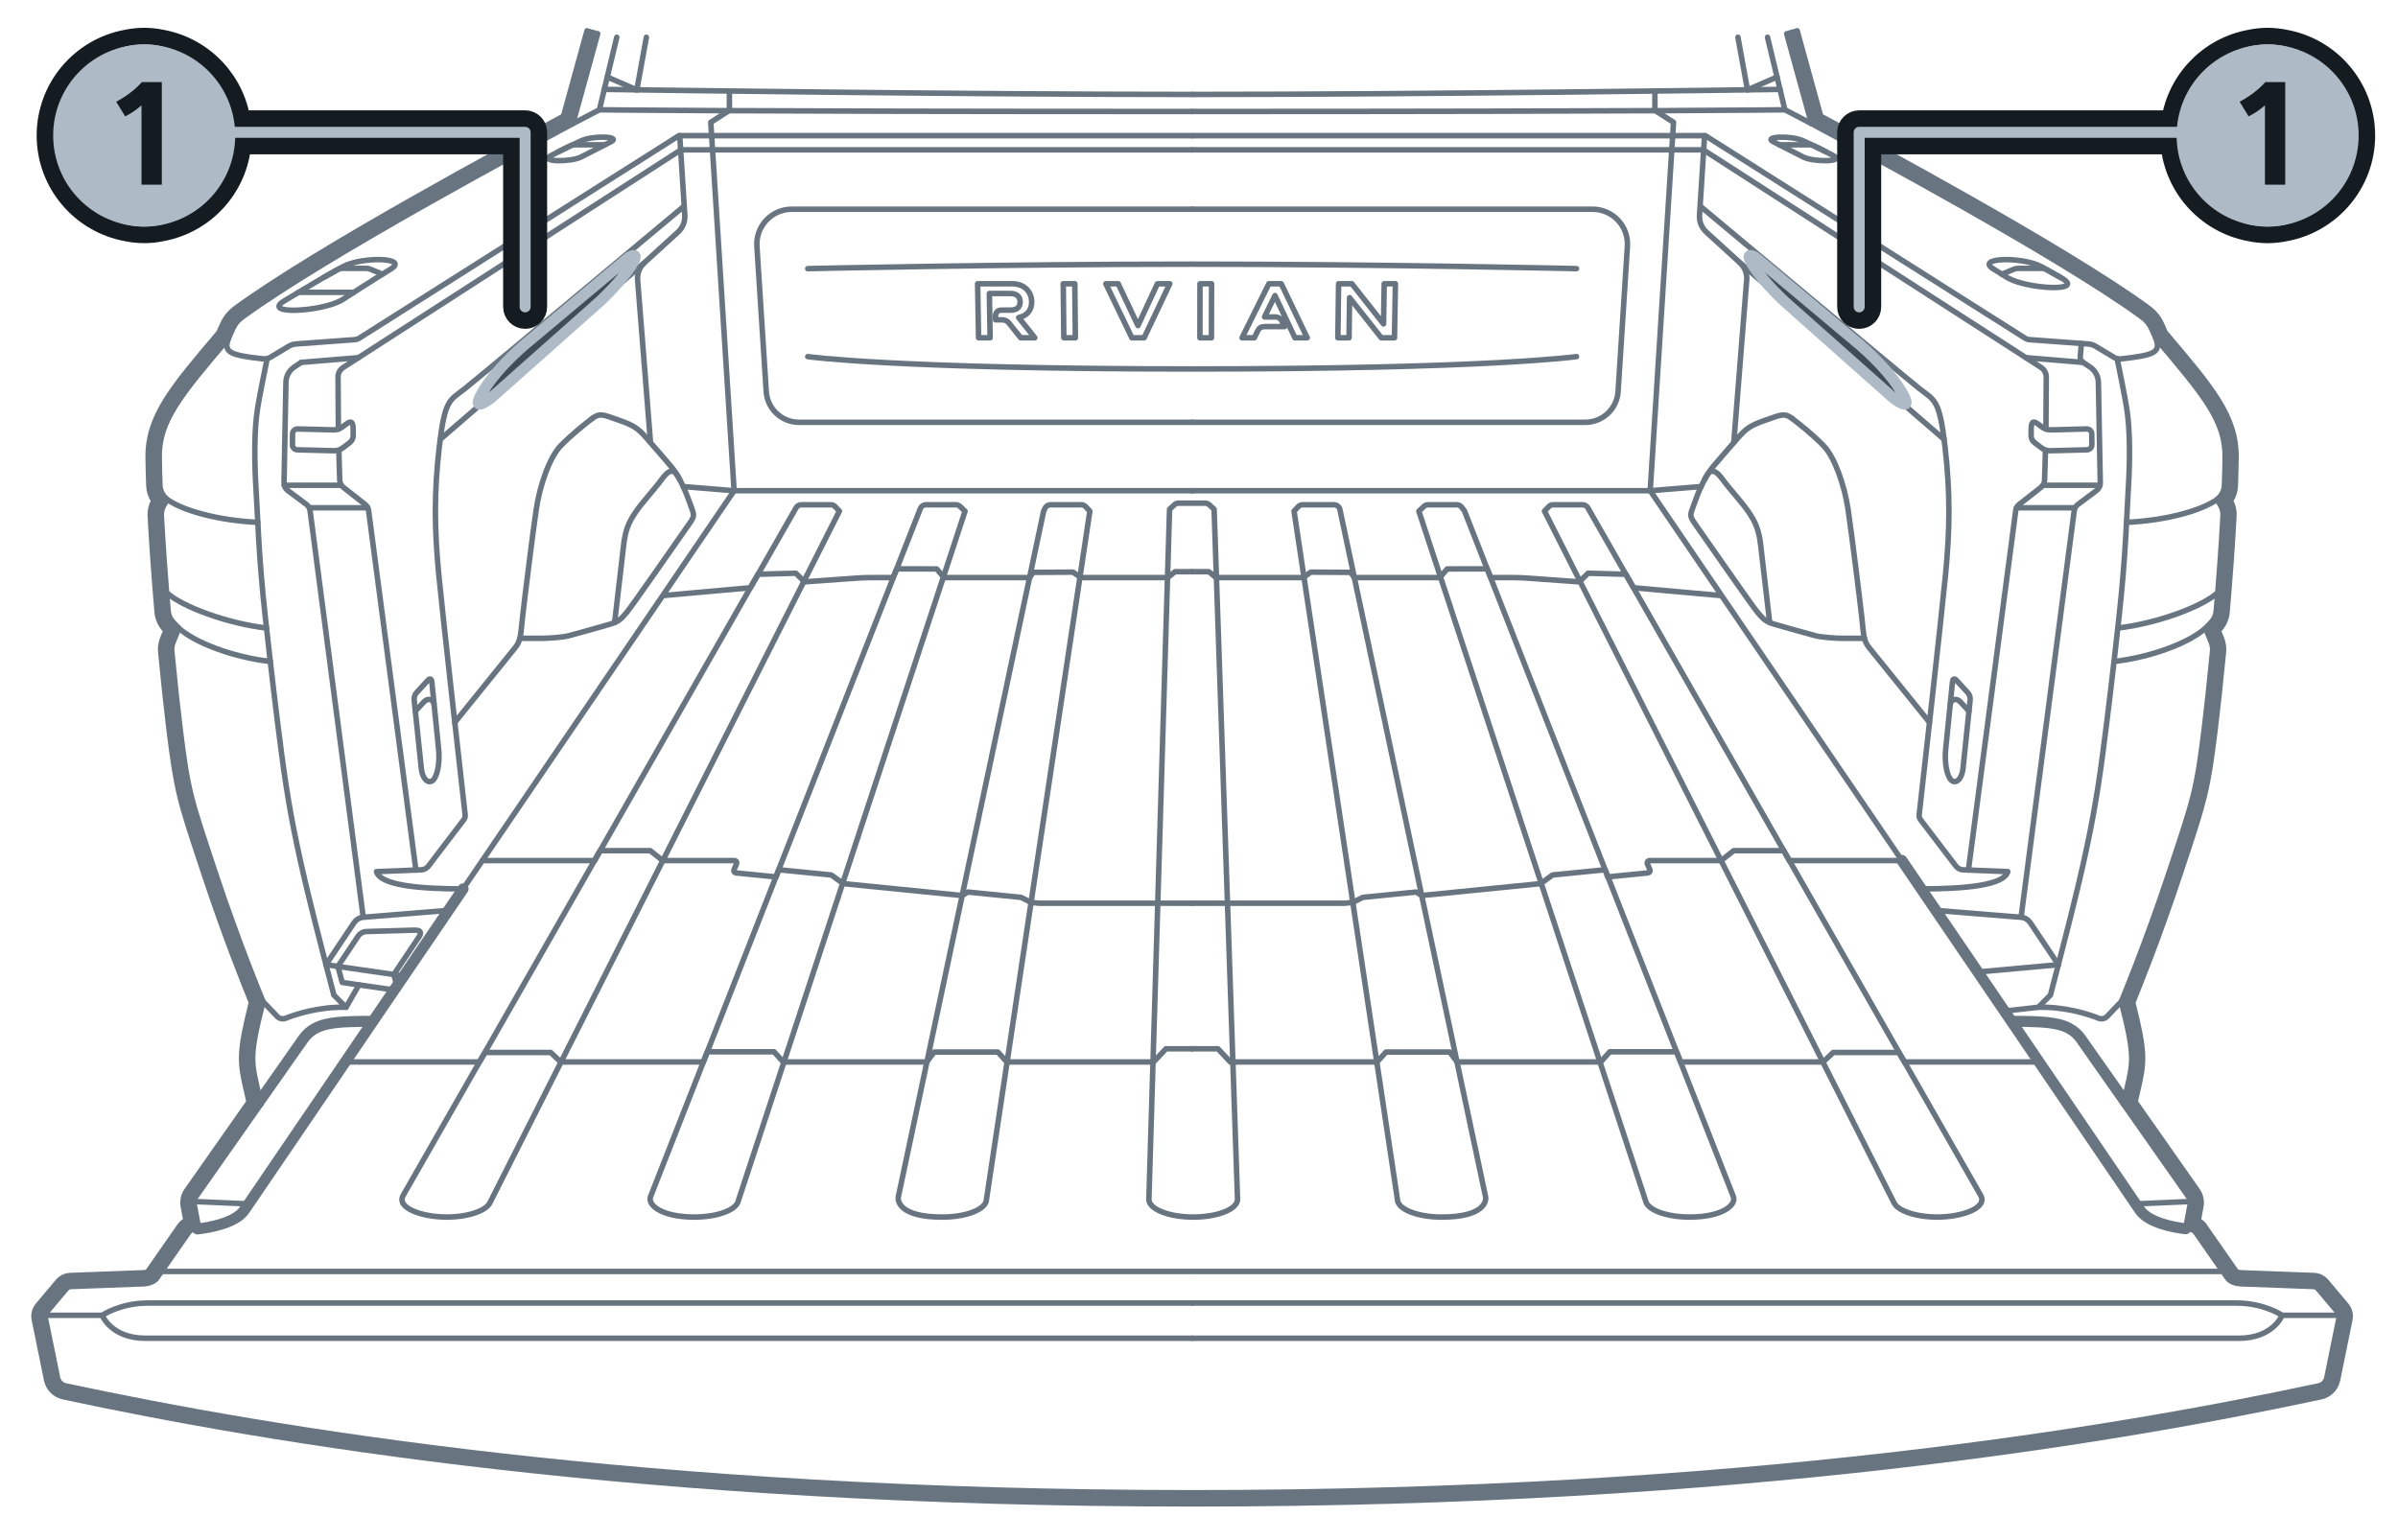 <?xml version="1.0" encoding="UTF-8"?><svg xmlns="http://www.w3.org/2000/svg" width="218" height="140.006" viewBox="0 0 218 140.006"><g id="uuid-cf9666b4-f534-4671-8d16-fb2b4f3b9126"><path d="m42.098,80.832c-3.899.004-7.532-.311-7.871-1.57l4.068-.162c.257-.01.496-.135.652-.339l3.212-4.213c.1-.131.146-.296.127-.46-.25-2.212-2.043-18.13-2.401-21.878-.385-4.03-.444-7.348.059-11.644.504-4.296.919-4.118,2.341-5.244s19.822-16.505,19.822-16.505" style="fill:none; stroke:#687581; stroke-linecap:round; stroke-linejoin:round; stroke-width:.5px;"/><path d="m174.658,80.832c3.899.004,7.532-.311,7.871-1.57l-4.068-.162c-.257-.01-.496-.135-.652-.339l-3.212-4.213c-.1-.131-.146-.296-.127-.46.25-2.212,2.043-18.13,2.401-21.878.385-4.03.444-7.348-.059-11.644-.504-4.296-.919-4.118-2.341-5.244s-19.822-16.505-19.822-16.505" style="fill:none; stroke:#687581; stroke-linecap:round; stroke-linejoin:round; stroke-width:.5px;"/><polyline points="108.378 95.373 105.996 95.373 104.87 96.573 91.537 96.573 90.717 95.672 84.924 95.672 84.248 96.573 71.201 96.573 70.372 95.648 64.304 95.648 63.938 96.573 50.974 96.573 50.066 95.71 44.097 95.71 43.587 96.573 31.386 96.573" style="fill:none; stroke:#687581; stroke-linecap:round; stroke-linejoin:round; stroke-width:.5px;"/><g id="uuid-d5dca2eb-151f-4738-a228-e589e08a1142"><path d="m33.73,92.629c-2.425,0-4.029.061-5.151.642-.504.261-.901.62-1.237,1.096l-4.037,5.754" style="fill:none; stroke:#687581; stroke-linecap:round; stroke-linejoin:round; stroke-width:.5px;"/><path d="m33.73,92.879c-2.445,0-3.98.067-5.036.614-.465.241-.833.572-1.147,1.017l-4.037,5.754" style="fill:none; stroke:#687581; stroke-linecap:round; stroke-linejoin:round; stroke-width:.5px;"/></g><path d="m33.73,93.129c-3.526,0-5.007.148-5.978,1.525l-4.037,5.754" style="fill:none; stroke:#687581; stroke-linecap:round; stroke-linejoin:round; stroke-width:.5px;"/><path d="m20.764,30.783c-.432,1.215,0,1.514,3.194,1.855.206.022.415-.024.593-.13l1.703-1.022c.198-.119.421-.189.651-.206l5.331-.392c.157-.012.309-.062.442-.146l29.04-18.403h46.661" style="fill:none; stroke:#687581; stroke-linecap:round; stroke-linejoin:round; stroke-width:.5px;"/><path d="m24.287,32.616c-.284,1.375-.65,3.194-.848,4.384-.356,2.133-.316,5.017-.158,7.585s.237,6.084.83,11.457c.593,5.373.988,8.691,1.501,12.602.514,3.911,1.106,7.19,2.133,11.536.59,2.496,1.349,5.469,1.889,7.547l.718,2.764,1.106,1.106c-2.484-.06-4.605.651-5.487.999-.27.107-.579.039-.779-.172l-1.279-1.341" style="fill:none; stroke:#687581; stroke-linecap:round; stroke-linejoin:round; stroke-width:.5px;"/><path d="m29.634,87.728s2.257-3.379,2.506-3.751.551-.534.888-.562,7.714-.627,7.714-.627" style="fill:none; stroke:#687581; stroke-linecap:round; stroke-linejoin:round; stroke-width:.5px;"/><path d="m61.794,12.339l.46,7.24c.037.575-.19,1.135-.615,1.523l-3.062,2.794c-.433.395-.659.968-.613,1.552l1.172,14.778" style="fill:none; stroke:#687581; stroke-linecap:round; stroke-linejoin:round; stroke-width:.5px;"/><path d="m53.848,38.048c.682-.525,1.007-.326,2.37.148s1.778.741,2.548,1.63,1.659,1.896,2.252,2.607,1.156,1.807,1.63,3.141.593,1.244-.059,2.163-5.185,7.467-5.63,7.97-.622.8-1.541,1.067-2.888.822-3.704,1.037c-.563.148-1.837.237-2.518.237h-1.939" style="fill:none; stroke:#687581; stroke-linecap:round; stroke-linejoin:round; stroke-width:.5px;"/><path d="m41.346,65.692s4.947-6.133,5.48-6.785.504-1.215.681-2.815.919-7.585,1.244-9.778,1.215-4.741,2.222-5.778,2.192-1.964,2.874-2.489" style="fill:none; stroke:#687581; stroke-linecap:round; stroke-linejoin:round; stroke-width:.5px;"/><polyline points="62.111 44.247 66.737 44.625 108.408 44.625" style="fill:none; stroke:#687581; stroke-linecap:round; stroke-linejoin:round; stroke-width:.5px;"/><path d="m60.335,54.154l7.868-.705.714-1.227,3.432-.093.794.783,4.802-.346c.38-.027.761-.041,1.142-.041h2.102l.332-.796,3.63.009.678.787h7.769l.332-.475,3.622-.021.7.497h7.908l.664-.537h1.536" style="fill:none; stroke:#687581; stroke-linecap:round; stroke-linejoin:round; stroke-width:.5px;"/><path d="m43.848,78.261h10.208l.504-.903h4.553l1.142.903h6.51c.072,0,.139.036.178.097s.045.137.016.202l-.233.521c-.028.062-.024.134.01.193s.095.098.163.105l3.658.366.238-.654,4.781.478,1.086.786,10.803,1.08.515-.315,4.842.484.912.458.737.074h13.908" style="fill:none; stroke:#687581; stroke-linecap:round; stroke-linejoin:round; stroke-width:.5px;"/><path d="m108.378,38.403h-35.74c-1.575,0-2.88-1.223-2.98-2.795l-.848-13.207c-.056-.875.252-1.734.852-2.373s1.437-1.002,2.314-1.002h36.403" style="fill:none; stroke:#687581; stroke-linecap:round; stroke-linejoin:round; stroke-width:.5px;"/><path d="m31.171,40.725c-.239.179-.529.272-.828.264l-3.32-.085c-.245-.006-.44-.208-.437-.453l.01-.999c.001-.12.051-.235.137-.318s.203-.129.323-.126l3.243.083c.298.008.589-.085.828-.264l.366-.275c.463-.348.616-.161.612.542-.004.662.082.867-.427,1.249l-.509.382Z" style="fill:none; stroke:#687581; stroke-linecap:round; stroke-linejoin:round; stroke-width:.5px;"/><path d="m185.584,40.725c.239.179.529.272.828.264l3.32-.085c.245-.006.44-.208.437-.453l-.01-.999c-.001-.12-.051-.235-.137-.318s-.203-.129-.323-.126l-3.243.083c-.298.008-.589-.085-.828-.264l-.366-.275c-.463-.348-.616-.161-.612.542.004.662-.082.867.427,1.249l.509.382Z" style="fill:none; stroke:#687581; stroke-linecap:round; stroke-linejoin:round; stroke-width:.5px;"/><path d="m30.761,39.021l-.029-4.732c-.002-.349.172-.676.464-.869l30.704-19.792h46.478" style="fill:none; stroke:#687581; stroke-linecap:round; stroke-linejoin:round; stroke-width:.5px;"/><path d="m23.434,47.499c-3.587-.165-6.783-1.055-8.233-2.076" style="fill:none; stroke:#687581; stroke-linecap:round; stroke-linejoin:round; stroke-width:.5px;"/><path d="m16.256,57.121c1.412,1.29,4.821,2.626,8.316,3.035" style="fill:none; stroke:#687581; stroke-linecap:round; stroke-linejoin:round; stroke-width:.5px;"/><line x1="29.634" y1="87.728" x2="36.71" y2="88.75" style="fill:none; stroke:#687581; stroke-linecap:round; stroke-linejoin:round; stroke-width:.5px;"/><path d="m36.082,89.672l-.278-1.053,2.278-3.41c.301-.451.129-.644-.438-.623-.356.014-3.197.094-4.341.126-.297.008-.573.161-.738.408l-1.846,2.764.394,1.459,4.727.683" style="fill:none; stroke:#687581; stroke-linecap:round; stroke-linejoin:round; stroke-width:.5px;"/><line x1="31.458" y1="91.598" x2="32.632" y2="89.563" style="fill:none; stroke:#687581; stroke-linecap:round; stroke-linejoin:round; stroke-width:.5px;"/><line x1="14.682" y1="115.62" x2="108.285" y2="115.62" style="fill:none; stroke:#687581; stroke-linecap:round; stroke-linejoin:round; stroke-width:.5px;"/><line x1="17.648" y1="109.264" x2="22.605" y2="109.477" style="fill:none; stroke:#687581; stroke-linecap:round; stroke-linejoin:round; stroke-width:.5px;"/><path d="m56.071,3.389l-1.578,6.593s10.608.157,53.885.157" style="fill:none; stroke:#687581; stroke-linecap:round; stroke-linejoin:round; stroke-width:.5px;"/><path d="m108.378,8.588c-21.423,0-50.704-.418-53.441-.458" style="fill:none; stroke:#687581; stroke-linecap:round; stroke-linejoin:round; stroke-width:.5px;"/><line x1="57.895" y1="8.172" x2="58.762" y2="3.389" style="fill:none; stroke:#687581; stroke-linecap:round; stroke-linejoin:round; stroke-width:.5px;"/><line x1="57.895" y1="8.172" x2="55.205" y2="7.006" style="fill:none; stroke:#687581; stroke-linecap:round; stroke-linejoin:round; stroke-width:.5px;"/><line x1="52.08" y1="11.243" x2="54.493" y2="9.982" style="fill:none; stroke:#687581; stroke-linecap:round; stroke-linejoin:round; stroke-width:.5px;"/><path d="m108.377,121.698H13.244c-3.161,0-3.95-2.09-3.95-2.09,0,0,1.626-1.112,4.123-1.112h94.961" style="fill:none; stroke:#687581; stroke-linecap:round; stroke-linejoin:round; stroke-width:.5px;"/><line x1="4.107" y1="119.608" x2="9.294" y2="119.608" style="fill:none; stroke:#687581; stroke-linecap:round; stroke-linejoin:round; stroke-width:.5px;"/><polyline points="42.098 80.832 66.737 44.625 64.616 11.122 66.31 10.04 66.31 8.51" style="fill:none; stroke:#687581; stroke-linecap:round; stroke-linejoin:round; stroke-width:.5px;"/><path d="m17.947,111.755c1.123-.127,3.469-.531,4.282-1.726l19.869-29.196" style="fill:none; stroke:#687581; stroke-linecap:round; stroke-linejoin:round;"/><path d="m172.896,78.244l21.63,31.785c.785,1.154,3.002,1.57,4.164,1.712" style="fill:none; stroke:#687581; stroke-linecap:round; stroke-linejoin:round;"/><polyline points="150.446 8.51 150.446 10.04 152.139 11.122 150.019 44.625 172.896 78.244" style="fill:none; stroke:#687581; stroke-linecap:round; stroke-linejoin:round; stroke-width:.5px;"/><g id="uuid-81a11b56-6ea5-434b-9d6a-ecba4c56795d"><path d="m53.368,2.8l-2.138,7.765c-4.808,2.584-22.264,11.978-29.703,17.391-.913.664-1.148,1.209-1.505,2.031-.036.083-.074.169-.113.26-4.275,5.037-6.48,7.621-6.438,11.368.009.792.031,1.646.064,2.545.018.494.172.97.44,1.377-.231.433-.338.919-.311,1.409.151,2.772.374,5.798.623,8.709.052.613.313,1.19.741,1.634l.056.059-.282.693c-.164.404-.226.836-.185,1.266.261,2.733.529,5.204.757,7.052.691,5.607.957,6.417,2.931,12.368.087.263.178.537.272.822,1.905,5.749,3.784,10.399,4.284,11.614-1.168,4.657-1.057,5.398-.434,8.085.067.29.14.602.216.947l-5.66,8.067c-.147.209-.249.444-.302.689s-.058.501-.012.752l.237,1.283c-.015.008-.029.016-.043.024-.208.12-.39.286-.534.49l-2.855,4.099c-.008.012-.017.025-.025.037-.003,0-.007.002-.015.007-.037.024-.16.092-.427.105-.395.019-1.749.067-3.156.117-1.47.052-2.996.106-3.478.13-.215.011-.424.066-.612.159s-.359.226-.498.391l-1.806,2.148c-.152.181-.259.392-.316.615s-.064.459-.017.691l1.119,5.493c.078.381.264.721.526.985s.6.455.98.536c18.624,3.983,52.452,9.74,102.624,9.74,50.173,0,84-5.757,102.624-9.74.38-.081.718-.272.98-.536s.449-.604.526-.985l1.119-5.493c.047-.232.04-.468-.017-.691s-.164-.434-.316-.615l-1.806-2.148c-.139-.165-.309-.297-.498-.391s-.397-.149-.612-.159c-.482-.024-2.007-.078-3.478-.13-1.406-.05-2.76-.098-3.156-.117-.267-.013-.39-.081-.427-.105-.008-.005-.012-.007-.015-.007-.008-.012-.016-.025-.025-.037,0,0-2.853-4.099-2.856-4.102-.142-.202-.324-.367-.532-.488-.014-.008-.028-.016-.043-.024l.237-1.283c.047-.252.042-.507-.012-.752s-.155-.48-.302-.689l-5.66-8.067c.077-.345.149-.657.216-.947.623-2.686.734-3.428-.434-8.085.5-1.215,2.379-5.865,4.284-11.614.094-.285.185-.558.272-.822,1.974-5.951,2.24-6.761,2.931-12.368.228-1.848.495-4.319.757-7.052.041-.428-.021-.864-.185-1.266l-.282-.693.056-.059c.428-.444.688-1.02.741-1.634.249-2.912.473-5.937.623-8.709.027-.489-.081-.976-.311-1.409.268-.407.422-.883.44-1.377.033-.899.055-1.753.064-2.545.043-3.748-2.163-6.331-6.438-11.368-.04-.091-.077-.177-.113-.26-.357-.822-.592-1.367-1.505-2.031-7.439-5.413-24.895-14.807-29.703-17.391l-2.138-7.765" style="fill:none; stroke:#687581; stroke-linecap:round; stroke-linejoin:round; stroke-width:.5px;"/><path d="m53.609,2.866l-2.167,7.868c-4.677,2.513-22.298,11.987-29.769,17.423-.857.624-1.071,1.118-1.423,1.928-.04.093-.083.191-.129.295-4.313,5.082-6.443,7.59-6.402,11.232.009.789.031,1.641.064,2.538.018.499.189.977.486,1.372l-.022.037c-.246.416-.361.891-.335,1.372.15,2.769.374,5.792.623,8.702.048.556.284,1.079.672,1.482l.169.176-.343.844c-.149.366-.205.757-.167,1.148.261,2.731.528,5.2.756,7.045.689,5.586.95,6.379,2.92,12.32.087.263.178.537.272.822,1.946,5.872,3.864,10.593,4.309,11.673-1.183,4.702-1.068,5.395-.453,8.047.074.319.155.667.241,1.057l-5.723,8.157c-.128.182-.216.386-.262.599s-.051.435-.01.654l.273,1.473c-.069.027-.135.059-.199.096-.177.102-.332.243-.454.417l-2.855,4.099c-.017.024-.032.049-.046.075-.005.001-.022.01-.064.036-.076.049-.241.129-.55.145-.397.019-1.754.068-3.159.118-1.472.052-2.995.106-3.474.13-.181.009-.355.055-.514.134s-.301.189-.417.328l-1.806,2.148c-.128.152-.217.328-.265.516s-.054.385-.014.579l1.119,5.493c.068.332.231.628.459.859s.523.397.855.468c18.61,3.98,52.419,9.735,102.572,9.735,50.152,0,83.962-5.754,102.572-9.735.331-.071.626-.237.855-.468s.391-.527.459-.859l1.119-5.493c.04-.194.034-.392-.014-.579s-.137-.364-.265-.516l-1.806-2.148c-.116-.138-.259-.249-.417-.328s-.333-.125-.514-.134c-.479-.023-2.003-.078-3.474-.13-1.405-.05-2.762-.098-3.159-.118-.309-.015-.474-.095-.55-.145-.041-.027-.058-.035-.064-.036-.014-.026-.029-.051-.046-.075,0,0-2.853-4.099-2.855-4.101-.12-.172-.276-.312-.453-.415-.064-.037-.13-.069-.199-.095l.273-1.473c.04-.219.036-.441-.01-.654s-.135-.417-.262-.599l-5.723-8.157c.086-.39.166-.737.241-1.057.615-2.653.73-3.346-.453-8.047.445-1.08,2.363-5.802,4.309-11.673.094-.285.185-.558.272-.822,1.971-5.941,2.232-6.734,2.92-12.32.227-1.845.495-4.314.756-7.045.037-.389-.019-.784-.167-1.148l-.343-.844.169-.176c.388-.403.624-.925.672-1.482.249-2.91.472-5.933.623-8.702.026-.479-.09-.957-.335-1.372l-.022-.037c.296-.395.467-.873.486-1.372.033-.898.055-1.749.064-2.538.041-3.641-2.089-6.149-6.402-11.232-.046-.104-.088-.201-.129-.295-.352-.811-.566-1.305-1.423-1.928-7.471-5.436-25.092-14.91-29.769-17.423l-2.167-7.868" style="fill:none; stroke:#687581; stroke-linecap:round; stroke-linejoin:round; stroke-width:.5px;"/><path d="m53.85,2.933l-2.195,7.971s-.009.005-.014.007c-4.559,2.449-22.323,11.993-29.821,17.448-.802.583-.993,1.026-1.34,1.826-.045.103-.092.212-.144.329-4.351,5.128-6.406,7.56-6.366,11.094.009.787.031,1.636.064,2.532.019.503.21.983.539,1.359l-.111.187c-.221.373-.324.799-.301,1.231.15,2.765.373,5.786.622,8.694.043.499.255.968.603,1.329l.282.293-.404.994c-.133.328-.184.679-.15,1.03.261,2.729.528,5.196.755,7.038.686,5.565.942,6.341,2.91,12.272.087.263.178.537.272.822,1.994,6.018,3.958,10.824,4.334,11.733-1.197,4.747-1.079,5.391-.472,8.01.081.348.17.731.265,1.167l-5.786,8.247c-.108.154-.183.328-.223.508s-.043.369-.009.555l.314,1.695c-.128.025-.25.071-.361.136-.146.084-.274.2-.374.343,0,0-2.855,4.099-2.889,4.156,0,0,0,.028-.145.121-.115.074-.323.167-.673.184-.4.02-1.759.068-3.162.118-1.473.052-2.994.106-3.471.13-.146.007-.287.045-.415.108s-.243.153-.337.265l-1.806,2.148c-.103.123-.175.265-.214.416s-.043.311-.011.468l1.119,5.493c.058.283.197.536.392.733s.447.338.729.399c18.595,3.977,52.387,9.729,102.52,9.729,50.132,0,83.925-5.752,102.52-9.729.283-.06.534-.202.729-.399s.334-.45.392-.733l1.119-5.493c.032-.157.027-.317-.011-.468s-.111-.294-.214-.416l-1.806-2.148c-.094-.112-.209-.201-.337-.265s-.269-.101-.415-.108c-.477-.023-1.998-.077-3.471-.13-1.403-.05-2.763-.098-3.162-.118-.351-.017-.559-.11-.673-.184-.144-.093-.145-.121-.179-.178,0,0-2.853-4.099-2.855-4.101-.099-.141-.227-.257-.373-.342-.111-.064-.233-.11-.36-.136l.314-1.695c.034-.186.031-.374-.009-.555s-.114-.354-.223-.508l-5.786-8.247c.095-.436.184-.819.265-1.167.607-2.618.726-3.262-.472-8.01.376-.909,2.34-5.715,4.334-11.733.094-.285.185-.558.272-.822,1.967-5.931,2.224-6.707,2.91-12.272.227-1.842.494-4.309.755-7.038.033-.349-.017-.704-.15-1.03l-.404-.994.282-.293c.348-.362.56-.83.603-1.329.249-2.908.472-5.929.622-8.694.023-.43-.081-.859-.301-1.231l-.111-.187c.33-.376.521-.856.539-1.359.033-.896.055-1.745.064-2.532.04-3.534-2.015-5.967-6.366-11.094-.052-.117-.099-.226-.144-.329-.347-.799-.539-1.242-1.34-1.826-7.497-5.455-25.262-14.999-29.821-17.448-.005-.002-.009-.005-.014-.007l-2.195-7.971" style="fill:none; stroke:#687581; stroke-linecap:round; stroke-linejoin:round; stroke-width:.5px;"/><path d="m54.091,2.999l-2.223,8.075c-.035.019-.071.038-.108.058-4.567,2.454-22.312,11.987-29.792,17.43-.746.543-.916.935-1.258,1.723-.053.122-.11.253-.136.337-4.407,5.193-6.392,7.551-6.353,10.985.009.784.031,1.631.064,2.526.018.495.226.965.58,1.311l.022.021-.207.35c-.195.33-.287.707-.266,1.09.15,2.762.373,5.78.622,8.686.038.442.226.858.534,1.177l.394.41-.465,1.145c-.118.29-.163.601-.133.912.261,2.728.528,5.192.754,7.031.683,5.543.935,6.302,2.899,12.224.087.263.178.537.272.822,2.058,6.209,4.082,11.125,4.36,11.792-1.212,4.794-1.09,5.389-.491,7.973.087.377.184.795.289,1.277l-5.849,8.337c-.089.127-.151.269-.183.418s-.035.304-.007.456l.362,1.957c-.055.006-.105.011-.151.015-.135.012-.264.054-.379.121s-.215.158-.294.27c0,0-2.855,4.099-2.872,4.128,0,0-.042.094-.232.217-.153.099-.404.205-.797.224-.402.02-1.764.068-3.166.118-1.474.052-2.993.106-3.468.13-.111.005-.218.034-.316.082s-.185.117-.257.202l-1.806,2.148c-.078.093-.133.202-.163.317s-.033.237-.009.356l1.119,5.493c.048.235.163.444.324.607s.37.28.604.33c18.58,3.974,52.355,9.724,102.467,9.724,50.112,0,83.887-5.75,102.467-9.724.234-.05.442-.167.604-.33s.277-.372.324-.607l1.119-5.493c.024-.119.021-.241-.009-.356s-.084-.224-.163-.317l-1.806-2.148c-.072-.085-.159-.153-.257-.202s-.205-.077-.316-.082c-.475-.023-1.993-.077-3.468-.13-1.402-.05-2.764-.098-3.166-.118-.392-.019-.643-.125-.797-.224-.19-.122-.232-.217-.249-.245,0,0-2.853-4.099-2.854-4.1-.078-.111-.179-.203-.294-.269s-.244-.108-.379-.12c-.046-.004-.096-.009-.15-.014l.362-1.957c.028-.153.025-.308-.007-.456s-.094-.291-.183-.418l-5.849-8.337c.104-.482.201-.901.289-1.277.599-2.584.722-3.178-.491-7.973.278-.668,2.302-5.583,4.36-11.792.094-.285.185-.558.272-.822,1.964-5.921,2.215-6.68,2.899-12.224.227-1.84.494-4.304.754-7.031.03-.309-.015-.623-.133-.912l-.465-1.145.394-.41c.308-.32.496-.735.534-1.177.249-2.906.471-5.924.622-8.686.021-.381-.071-.761-.266-1.09l-.207-.35.022-.021c.354-.347.561-.816.58-1.311.033-.894.055-1.742.064-2.526.039-3.433-1.946-5.791-6.315-10.925-.064-.144-.121-.275-.174-.396-.342-.788-.512-1.18-1.258-1.723-7.48-5.443-25.225-14.977-29.792-17.43-.037-.02-.073-.039-.108-.058l-2.223-8.075" style="fill:none; stroke:#687581; stroke-linecap:round; stroke-linejoin:round; stroke-width:.5px;"/></g><path d="m54.332,3.065l-2.252,8.178c-4.227,2.272-22.387,12.007-29.965,17.521-.799.581-.872.946-1.351,2.019-4.43,5.221-6.331,7.501-6.293,10.82.009.782.031,1.627.064,2.519.016.431.197.84.505,1.142l.162.158-.307.519c-.17.287-.25.615-.232.949.15,2.759.372,5.774.621,8.678.033.385.197.747.465,1.025l.507.527-.526,1.295c-.103.253-.142.523-.116.794.261,2.726.527,5.188.754,7.025.711,5.768.948,6.321,3.16,12.997s4.385,11.852,4.385,11.852c-1.422,5.61-1.027,5.452-.198,9.323l-5.912,8.426c-.14.199-.193.446-.149.685l.411,2.221c-.165.02-.308.035-.423.046-.197.018-.377.122-.49.284l-2.855,4.099s-.272.529-1.238.576c-.83.041-5.712.202-6.633.247-.152.007-.295.078-.393.195l-1.806,2.148c-.108.128-.151.299-.118.463l1.119,5.493c.076.372.365.663.736.743,18.566,3.971,52.323,9.718,102.415,9.718,50.092,0,83.849-5.747,102.415-9.718.371-.079.66-.371.736-.743l1.119-5.493c.033-.164-.01-.335-.118-.463l-1.806-2.148c-.098-.117-.241-.188-.393-.195-.922-.045-5.804-.207-6.633-.247-.967-.047-1.238-.576-1.238-.576l-2.853-4.099c-.114-.162-.294-.266-.491-.284-.115-.01-.258-.025-.423-.045l.411-2.221c.044-.239-.009-.486-.149-.685l-5.912-8.426c.83-3.872,1.225-3.714-.198-9.323,0,0,2.173-5.175,4.385-11.852s2.449-7.23,3.16-12.997c.226-1.837.493-4.298.754-7.025.026-.27-.014-.543-.116-.794l-.526-1.295.507-.527c.268-.279.432-.64.465-1.025.249-2.904.471-5.92.621-8.678.018-.332-.062-.663-.232-.949l-.307-.519.162-.158c.308-.302.489-.711.505-1.142.033-.893.055-1.738.064-2.519.038-3.319-1.863-5.599-6.293-10.82-.479-1.074-.552-1.438-1.351-2.019-7.578-5.514-25.738-15.249-29.965-17.521l-2.252-8.178" style="fill:none; stroke:#687581; stroke-linecap:round; stroke-linejoin:round; stroke-width:.5px;"/><g id="uuid-1bb3d7cc-737f-4fe5-a7d7-0271da207b50"><path d="m193.45,100.121s-4.037-5.754-4.038-5.755c-.334-.475-.732-.834-1.236-1.095-1.121-.582-2.726-.642-5.151-.642" style="fill:none; stroke:#687581; stroke-linecap:round; stroke-linejoin:round; stroke-width:.5px;"/><path d="m193.245,100.264s-4.037-5.754-4.037-5.754c-.313-.445-.682-.776-1.147-1.017-1.056-.548-2.591-.614-5.036-.614" style="fill:none; stroke:#687581; stroke-linecap:round; stroke-linejoin:round; stroke-width:.5px;"/></g><path d="m193.04,100.408l-4.037-5.754c-.97-1.377-2.452-1.525-5.978-1.525" style="fill:none; stroke:#687581; stroke-linecap:round; stroke-linejoin:round; stroke-width:.5px;"/><path d="m195.991,30.783c.432,1.215,0,1.514-3.194,1.855-.206.022-.415-.024-.593-.13l-1.703-1.022c-.198-.119-.421-.189-.651-.206l-5.331-.392c-.157-.012-.309-.062-.442-.146l-29.04-18.403h-46.661" style="fill:none; stroke:#687581; stroke-linecap:round; stroke-linejoin:round; stroke-width:.5px;"/><path d="m192.469,32.616c.284,1.375.65,3.194.848,4.384.356,2.133.316,5.017.158,7.585s-.237,6.084-.83,11.457c-.593,5.373-.988,8.691-1.501,12.602-.514,3.911-1.106,7.19-2.133,11.536-.59,2.496-1.349,5.469-1.889,7.547l-.718,2.764-1.106,1.106c2.484-.06,4.605.651,5.487.999.27.107.579.039.779-.172l1.279-1.341" style="fill:none; stroke:#687581; stroke-linecap:round; stroke-linejoin:round; stroke-width:.5px;"/><path d="m187.122,87.728s-2.257-3.379-2.506-3.751-.551-.534-.888-.562-7.714-.627-7.714-.627" style="fill:none; stroke:#687581; stroke-linecap:round; stroke-linejoin:round; stroke-width:.5px;"/><path d="m154.962,12.339l-.46,7.24c-.037.575.19,1.135.615,1.523l3.062,2.794c.433.395.659.968.613,1.552l-1.172,14.778" style="fill:none; stroke:#687581; stroke-linecap:round; stroke-linejoin:round; stroke-width:.5px;"/><path d="m162.907,38.048c-.682-.525-1.007-.326-2.37.148s-1.778.741-2.548,1.63-1.659,1.896-2.252,2.607-1.156,1.807-1.63,3.141-.593,1.244.059,2.163,5.185,7.467,5.63,7.97.622.8,1.541,1.067,2.888.822,3.704,1.037c.563.148,1.837.237,2.518.237h1.939" style="fill:none; stroke:#687581; stroke-linecap:round; stroke-linejoin:round; stroke-width:.5px;"/><path d="m175.41,65.692s-4.947-6.133-5.48-6.785-.504-1.215-.681-2.815-.919-7.585-1.244-9.778c-.326-2.193-1.215-4.741-2.222-5.778s-2.192-1.964-2.874-2.489" style="fill:none; stroke:#687581; stroke-linecap:round; stroke-linejoin:round; stroke-width:.5px;"/><polyline points="154.645 44.247 150.019 44.625 108.348 44.625" style="fill:none; stroke:#687581; stroke-linecap:round; stroke-linejoin:round; stroke-width:.5px;"/><path d="m108.378,38.403h35.74c1.575,0,2.88-1.223,2.98-2.795l.848-13.207c.056-.875-.252-1.734-.852-2.373s-1.437-1.002-2.314-1.002h-36.403" style="fill:none; stroke:#687581; stroke-linecap:round; stroke-linejoin:round; stroke-width:.5px;"/><path d="m73.433,32.429s7.866,1.123,34.944,1.123c27.078,0,34.944-1.123,34.944-1.123" style="fill:none; stroke:#687581; stroke-linecap:round; stroke-linejoin:round; stroke-width:.5px;"/><path d="m73.433,24.429s17.586-.406,34.944-.406c17.359,0,34.944.406,34.944.406" style="fill:none; stroke:#687581; stroke-linecap:round; stroke-linejoin:round; stroke-width:.5px;"/><path d="m183.753,83.262l4.812-36.814c.03-.231.153-.44.339-.579l1.684-1.256c.223-.166.352-.429.346-.707l-.172-9.139c-.011-.562-.296-1.083-.764-1.395l-.626-.417c-.177-.118-.276-.323-.258-.535l.104-1.187" style="fill:none; stroke:#687581; stroke-linecap:round; stroke-linejoin:round; stroke-width:.5px;"/><path d="m185.952,41l-.081,2.666c-.006.253-.125.491-.324.647l-1.977,1.551c-.177.139-.293.342-.322.566l-4.302,32.69" style="fill:none; stroke:#687581; stroke-linecap:round; stroke-linejoin:round; stroke-width:.5px;"/><path d="m15.141,53.89c1.427,1.304,5.554,2.81,9.088,3.223" style="fill:none; stroke:#687581; stroke-linecap:round; stroke-linejoin:round; stroke-width:.5px;"/><path d="m193.322,47.499c3.587-.165,6.783-1.055,8.233-2.076" style="fill:none; stroke:#687581; stroke-linecap:round; stroke-linejoin:round; stroke-width:.5px;"/><path d="m200.5,57.121c-1.412,1.29-4.821,2.626-8.316,3.035" style="fill:none; stroke:#687581; stroke-linecap:round; stroke-linejoin:round; stroke-width:.5px;"/><path d="m201.615,53.89c-1.427,1.304-5.554,2.81-9.088,3.223" style="fill:none; stroke:#687581; stroke-linecap:round; stroke-linejoin:round; stroke-width:.5px;"/><line x1="187.122" y1="87.728" x2="179.803" y2="88.393" style="fill:none; stroke:#687581; stroke-linecap:round; stroke-linejoin:round; stroke-width:.5px;"/><line x1="185.297" y1="91.598" x2="182.22" y2="91.945" style="fill:none; stroke:#687581; stroke-linecap:round; stroke-linejoin:round; stroke-width:.5px;"/><line x1="202.072" y1="115.62" x2="108.469" y2="115.62" style="fill:none; stroke:#687581; stroke-linecap:round; stroke-linejoin:round; stroke-width:.5px;"/><line x1="199.108" y1="109.264" x2="194.151" y2="109.477" style="fill:none; stroke:#687581; stroke-linecap:round; stroke-linejoin:round; stroke-width:.5px;"/><path d="m160.684,3.389l1.578,6.593s-10.608.157-53.885.157" style="fill:none; stroke:#687581; stroke-linecap:round; stroke-linejoin:round; stroke-width:.5px;"/><path d="m108.378,8.588c21.423,0,50.704-.418,53.441-.458" style="fill:none; stroke:#687581; stroke-linecap:round; stroke-linejoin:round; stroke-width:.5px;"/><line x1="158.861" y1="8.172" x2="157.994" y2="3.389" style="fill:none; stroke:#687581; stroke-linecap:round; stroke-linejoin:round; stroke-width:.5px;"/><line x1="158.861" y1="8.172" x2="161.55" y2="7.006" style="fill:none; stroke:#687581; stroke-linecap:round; stroke-linejoin:round; stroke-width:.5px;"/><line x1="164.675" y1="11.243" x2="162.263" y2="9.982" style="fill:none; stroke:#687581; stroke-linecap:round; stroke-linejoin:round; stroke-width:.5px;"/><path d="m108.377,121.698h95.134c3.161,0,3.95-2.09,3.95-2.09,0,0-1.626-1.112-4.123-1.112h-94.961" style="fill:none; stroke:#687581; stroke-linecap:round; stroke-linejoin:round; stroke-width:.5px;"/><line x1="212.648" y1="119.608" x2="207.461" y2="119.608" style="fill:none; stroke:#687581; stroke-linecap:round; stroke-linejoin:round; stroke-width:.5px;"/><path d="m104.445,109.065l1.879-62.752.44-.409c.103-.096.238-.149.378-.149h2.413c.14,0,.276.053.378.149l.44.409,2.13,62.752c0,.89-1.804,1.611-4.03,1.611s-4.03-.721-4.03-1.611Z" style="fill:none; stroke:#687581; stroke-linecap:round; stroke-linejoin:round; stroke-width:.5px;"/><path d="m72.85,45.901c-.2,0-.384.107-.483.28l-35.714,62.527c-.642,1.136,1.706,1.967,3.931,1.967,1.992,0,3.646-.578,3.971-1.337l31.754-62.863-.389-.405c-.105-.109-.25-.171-.401-.171h-2.67Z" style="fill:none; stroke:#687581; stroke-linecap:round; stroke-linejoin:round; stroke-width:.5px;"/><path d="m87.731,46.487l-20.614,62.715c-.163.825-1.892,1.474-3.999,1.474-3.035,0-4.321-1.139-3.958-1.907l24.506-62.516c.083-.213.289-.353.518-.353h2.706c.142,0,.279.054.382.152l.46.434Z" style="fill:none; stroke:#687581; stroke-linecap:round; stroke-linejoin:round; stroke-width:.5px;"/><path d="m99.078,46.483l-9.399,62.583c0,.891-1.803,1.611-4.027,1.611-3.846,0-4.069-1.448-3.985-1.846l13.209-62.346.12-.261c.091-.197.288-.323.505-.323h2.793c.155,0,.302.064.407.178l.376.405Z" style="fill:none; stroke:#687581; stroke-linecap:round; stroke-linejoin:round; stroke-width:.5px;"/><polyline points="108.341 95.373 110.722 95.373 111.848 96.573 125.181 96.573 126.001 95.672 131.795 95.672 132.47 96.573 145.517 96.573 146.347 95.648 152.414 95.648 152.78 96.573 165.744 96.573 166.653 95.71 172.622 95.71 173.132 96.573 185.332 96.573" style="fill:none; stroke:#687581; stroke-linecap:round; stroke-linejoin:round; stroke-width:.5px;"/><path d="m156.383,54.154l-7.868-.705-.714-1.227-3.432-.093-.794.783-4.802-.346c-.38-.027-.761-.041-1.142-.041h-2.102s-.332-.796-.332-.796l-3.63.009-.678.787h-7.769s-.332-.475-.332-.475l-3.622-.021-.7.497h-7.908s-.664-.537-.664-.537h-1.536" style="fill:none; stroke:#687581; stroke-linecap:round; stroke-linejoin:round; stroke-width:.5px;"/><path d="m172.871,78.261h-10.208s-.504-.903-.504-.903h-4.553s-1.142.903-1.142.903h-6.51c-.072,0-.139.036-.178.097s-.045.137-.016.202l.233.521c.028.062.024.134-.01.193s-.095.098-.163.105l-3.658.366-.238-.654-4.781.478-1.086.786-10.803,1.08-.515-.315-4.842.484-.912.458-.737.074h-13.908" style="fill:none; stroke:#687581; stroke-linecap:round; stroke-linejoin:round; stroke-width:.5px;"/><path d="m143.868,45.901c.2,0,.384.107.483.28l35.714,62.527c.642,1.136-1.706,1.967-3.931,1.967-1.992,0-3.646-.578-3.971-1.337l-31.754-62.863.389-.405c.105-.109.25-.171.401-.171h2.67Z" style="fill:none; stroke:#687581; stroke-linecap:round; stroke-linejoin:round; stroke-width:.5px;"/><path d="m128.987,46.487l20.614,62.715c.163.825,1.892,1.474,3.999,1.474,3.035,0,4.321-1.139,3.958-1.907l-24.426-62.311-.259-.339c-.105-.138-.268-.218-.442-.218h-2.603c-.142,0-.279.054-.382.152l-.46.434Z" style="fill:none; stroke:#687581; stroke-linecap:round; stroke-linejoin:round; stroke-width:.5px;"/><path d="m117.641,46.483l9.399,62.583c0,.891,1.803,1.611,4.027,1.611,3.846,0,4.069-1.448,3.985-1.846l-13.24-62.489c-.054-.257-.281-.441-.544-.441h-2.844c-.155,0-.302.064-.407.178l-.376.405Z" style="fill:none; stroke:#687581; stroke-linecap:round; stroke-linejoin:round; stroke-width:.5px;"/><line x1="58.578" y1="23.895" x2="40.021" y2="39.953" style="fill:none; stroke:#687581; stroke-linecap:round; stroke-linejoin:round; stroke-width:.5px;"/><line x1="158.177" y1="23.895" x2="176.734" y2="39.953" style="fill:none; stroke:#687581; stroke-linecap:round; stroke-linejoin:round; stroke-width:.5px;"/><path d="m55.582,12.868c.858-.466-1.644-.563-2.726-.074s-1.7.8-2.785,1.363,1.793.607,2.756.119,2.756-1.407,2.756-1.407Z" style="fill:none; stroke:#687581; stroke-linecap:round; stroke-linejoin:round; stroke-width:.5px;"/><path d="m54.995,13.168h-2.777c-.114,0-.227.026-.329.077l-1.105.544" style="fill:none; stroke:#687581; stroke-linecap:round; stroke-linejoin:round; stroke-width:.5px;"/><path d="m161.174,12.868c-.858-.466,1.644-.563,2.726-.074s1.7.8,2.785,1.363-1.793.607-2.756.119-2.756-1.407-2.756-1.407Z" style="fill:none; stroke:#687581; stroke-linecap:round; stroke-linejoin:round; stroke-width:.5px;"/><path d="m161.761,13.168h2.777c.114,0,.227.026.329.077l1.105.544" style="fill:none; stroke:#687581; stroke-linecap:round; stroke-linejoin:round; stroke-width:.5px;"/><path d="m31.044,27.307c-1.916,1.067-7.35,1.329-5.175.04,2.311-1.37,3.136-1.919,5.275-3.081,1.778-.966,6.089-.847,4.384.198-1.748,1.071-4.484,2.844-4.484,2.844Z" style="fill:none; stroke:#687581; stroke-linecap:round; stroke-linejoin:round; stroke-width:.5px;"/><line x1="32.165" y1="26.585" x2="27.144" y2="26.585" style="fill:none; stroke:#687581; stroke-linecap:round; stroke-linejoin:round; stroke-width:.5px;"/><path d="m182.545,25.283c1.827,1.017,7.008,1.267,4.934.038l-1.868-1.055c-1.778-.966-6.089-.847-4.384.198l1.317.82Z" style="fill:none; stroke:#687581; stroke-linecap:round; stroke-linejoin:round; stroke-width:.5px;"/><path d="m181.987,24.935l1.108-.46c.111-.046.231-.07.351-.07h2.173c.158,0,.313.041.451.118l1.204.68" style="fill:none; stroke:#687581; stroke-linecap:round; stroke-linejoin:round; stroke-width:.5px;"/><path d="m34.769,24.935l-1.108-.46c-.111-.046-.231-.07-.351-.07h-2.173c-.158,0-.313.041-.451.118l-1.204.68" style="fill:none; stroke:#687581; stroke-linecap:round; stroke-linejoin:round; stroke-width:.5px;"/><path d="m93.789,27.443c-.011-.83-.583-1.64-1.79-1.64h-3.124l.086,4.913h1.048l-.066-4.026h1.915c.589,0,.874.289.88.753.007.471-.27.759-.858.759h-.814c-.368,0-.572.208-.566.577l.005.307h.583c.273,0,.477.091.648.308l1.054,1.322h1.286l-1.465-1.834c.768-.175,1.188-.681,1.178-1.439Z" style="fill:none; stroke:#687581; stroke-linecap:round; stroke-linejoin:round; stroke-width:.5px;"/><polygon points="97.712 25.803 96.659 25.803 96.71 30.716 97.758 30.716 97.712 25.803" style="fill:none; stroke:#687581; stroke-linecap:round; stroke-linejoin:round; stroke-width:.5px;"/><polygon points="106.342 25.803 105.219 25.803 103.451 29.611 101.653 25.803 100.53 25.803 102.897 30.716 104.014 30.716 106.342 25.803" style="fill:none; stroke:#687581; stroke-linecap:round; stroke-linejoin:round; stroke-width:.5px;"/><polygon points="110.142 25.803 109.089 25.803 109.083 30.716 110.132 30.716 110.142 25.803" style="fill:none; stroke:#687581; stroke-linecap:round; stroke-linejoin:round; stroke-width:.5px;"/><path d="m116.475,25.803h-1.123l-2.438,4.914h1.118l.304-.629c.127-.266.324-.385.618-.385h1.819l-.213-.462c-.131-.287-.347-.421-.669-.421h-.931l.945-1.939,1.817,3.836h1.118l-2.365-4.914Z" style="fill:none; stroke:#687581; stroke-linecap:round; stroke-linejoin:round; stroke-width:.5px;"/><polygon points="126.855 25.803 125.837 25.803 125.777 29.457 122.896 25.803 121.689 25.803 121.626 30.716 122.64 30.716 122.689 27.071 125.568 30.716 126.77 30.716 126.855 25.803" style="fill:none; stroke:#687581; stroke-linecap:round; stroke-linejoin:round; stroke-width:.5px;"/><path d="m177.498,62.005c.025-.249.148-.371.374-.124l1.01,1.101c.167.182.247.426.222.672-.136,1.293-.57,5.435-.651,6.244-.096.961-.654,1.423-1.057,1.057s-.634-1.596-.519-2.788c.094-.976.436-4.34.621-6.162Z" style="fill:none; stroke:#687581; stroke-linecap:round; stroke-linejoin:round; stroke-width:.5px;"/><path d="m178.997,64.669l-.775-.832c-.451-.473-.887-.127-.917.165" style="fill:none; stroke:#687581; stroke-linecap:round; stroke-linejoin:round; stroke-width:.5px;"/><path d="m39.258,62.005c-.025-.249-.148-.371-.374-.124l-1.01,1.101c-.167.182-.247.426-.222.672.136,1.293.57,5.435.651,6.244.096.961.654,1.423,1.057,1.057s.634-1.596.519-2.788c-.094-.976-.436-4.34-.621-6.162Z" style="fill:none; stroke:#687581; stroke-linecap:round; stroke-linejoin:round; stroke-width:.5px;"/><path d="m37.758,64.669l.775-.832c.451-.473.887-.127.917.165" style="fill:none; stroke:#687581; stroke-linecap:round; stroke-linejoin:round; stroke-width:.5px;"/><line x1="185.72" y1="44.13" x2="190.91" y2="44.13" style="fill:none; stroke:#687581; stroke-linecap:round; stroke-linejoin:round; stroke-width:.5px;"/><line x1="183.325" y1="46.174" x2="188.58" y2="46.174" style="fill:none; stroke:#687581; stroke-linecap:round; stroke-linejoin:round; stroke-width:.5px;"/><path d="m33.002,83.262l-4.812-36.814c-.03-.231-.153-.44-.339-.579l-1.684-1.256c-.223-.166-.352-.429-.346-.707l.172-9.139c.011-.562.296-1.083.764-1.395l.626-.417" style="fill:none; stroke:#687581; stroke-linecap:round; stroke-linejoin:round; stroke-width:.5px;"/><path d="m30.804,41l.081,2.666c.006.253.125.491.324.647l1.977,1.551c.177.139.293.342.322.566l4.302,32.69" style="fill:none; stroke:#687581; stroke-linecap:round; stroke-linejoin:round; stroke-width:.5px;"/><line x1="31.036" y1="44.13" x2="25.846" y2="44.13" style="fill:none; stroke:#687581; stroke-linecap:round; stroke-linejoin:round; stroke-width:.5px;"/><line x1="33.431" y1="46.174" x2="28.176" y2="46.174" style="fill:none; stroke:#687581; stroke-linecap:round; stroke-linejoin:round; stroke-width:.5px;"/><line x1="32.587" y1="32.525" x2="27.382" y2="32.955" style="fill:none; stroke:#687581; stroke-linecap:round; stroke-linejoin:round; stroke-width:.5px;"/><path d="m185.995,39.021l.029-4.732c.002-.349-.172-.676-.464-.869l-30.704-19.792h-46.478" style="fill:none; stroke:#687581; stroke-linecap:round; stroke-linejoin:round; stroke-width:.5px;"/><line x1="184.169" y1="32.525" x2="189.374" y2="32.955" style="fill:none; stroke:#687581; stroke-linecap:round; stroke-linejoin:round; stroke-width:.5px;"/><path d="m55.874,56.615s.666-5.653.818-7.019.455-2.074,1.062-2.984,1.589-1.921,2.453-3.085,1.232-.619,1.568.051" style="fill:none; stroke:#687581; stroke-linecap:round; stroke-linejoin:round; stroke-width:.5px;"/><path d="m160.881,56.615s-.666-5.653-.818-7.019-.455-2.074-1.062-2.984-1.589-1.921-2.453-3.085-1.232-.619-1.568.051" style="fill:none; stroke:#687581; stroke-linecap:round; stroke-linejoin:round; stroke-width:.5px;"/></g><g id="uuid-55a45c5c-d935-4714-a537-27d441894e0f"><path d="m162.17,27.361s-1.777-1.645-2.771-3.17.199-.776.199-.776l9.062,7.595s2.664,2.119,4.113,4.463-.626.747-.626.747l-9.977-8.859Z" style="fill:#404d59; stroke:#aebbc7; stroke-linecap:round; stroke-linejoin:round;"/><path d="m54.586,27.361s1.777-1.645,2.771-3.17-.199-.776-.199-.776l-9.062,7.595s-2.664,2.119-4.113,4.463.626.747.626.747l9.977-8.859Z" style="fill:#404d59; stroke:#aebbc7; stroke-linecap:round; stroke-linejoin:round;"/></g><g id="uuid-6e4aa8a2-b51d-4612-b4b5-ac4f1eced594"><path d="m214.422,12.321c0-4.064-2.931-7.436-6.793-8.135-.478-.101-.973-.157-1.482-.157s-1.004.055-1.482.157c-3.609.654-6.403,3.642-6.753,7.348h-28.895c-.276,0-.5.224-.5.5v15.872c0,.276.224.5.5.5s.5-.224.5-.5v-15.372h28.366c.101,3.967,2.989,7.236,6.783,7.923.478.101.973.157,1.482.157s1.004-.055,1.482-.157c3.862-.699,6.793-4.072,6.793-8.135Z" style="fill:none; stroke:#141b21; stroke-linecap:round; stroke-linejoin:round; stroke-width:3px;"/><polyline points="205.713 12.034 169.017 12.034 169.017 27.905" style="fill:none; stroke:#aebbc7; stroke-linecap:round; stroke-linejoin:round;"/><circle cx="206.147" cy="12.321" r="8.275" style="fill:#aebbc7; stroke-width:0px;"/><path d="m206.147,4.029c-3.934,0-7.124,3.189-7.124,7.124v2.337c0,3.934,3.189,7.124,7.124,7.124s7.124-3.189,7.124-7.124v-2.337c0-3.934-3.189-7.124-7.124-7.124Z" style="fill:#aebbc7; stroke-width:0px;"/><path d="m205.189,10.133c-.199.135-.455.284-.768.449l-.818-1.326c.477-.26.905-.535,1.287-.826.381-.29.732-.612,1.053-.968h1.807v9.334h-1.846v-7.215c-.277.233-.516.418-.715.552Z" style="fill:#141b21; stroke-width:0px;"/><path d="m47.739,11.533h-26.396c-.35-3.706-3.144-6.694-6.754-7.348-.478-.101-.973-.156-1.481-.156s-1.003.055-1.481.156c-3.862.699-6.794,4.072-6.794,8.135s2.932,7.436,6.794,8.135c.478.101.973.156,1.481.156s1.003-.055,1.481-.156c3.794-.687,6.682-3.955,6.783-7.923h25.867v15.372c0,.276.224.5.5.5s.5-.224.5-.5v-15.872c0-.276-.224-.5-.5-.5Z" style="fill:none; stroke:#141b21; stroke-linecap:round; stroke-linejoin:round; stroke-width:3px;"/><polyline points="13.043 12.034 47.739 12.034 47.739 27.905" style="fill:none; stroke:#aebbc7; stroke-linecap:round; stroke-linejoin:round;"/><circle cx="13.108" cy="12.321" r="8.275" style="fill:#aebbc7; stroke-width:0px;"/><path d="m13.108,4.029c-3.934,0-7.123,3.189-7.123,7.123v2.338c0,3.934,3.189,7.123,7.123,7.123s7.123-3.189,7.123-7.123v-2.338c0-3.934-3.189-7.123-7.123-7.123Z" style="fill:#aebbc7; stroke-width:0px;"/><path d="m12.149,10.133c-.199.135-.455.284-.767.449l-.819-1.326c.477-.26.906-.535,1.287-.826.381-.29.732-.612,1.053-.968h1.808v9.334h-1.847v-7.215c-.277.233-.516.418-.715.552Z" style="fill:#141b21; stroke-width:0px;"/></g></svg>